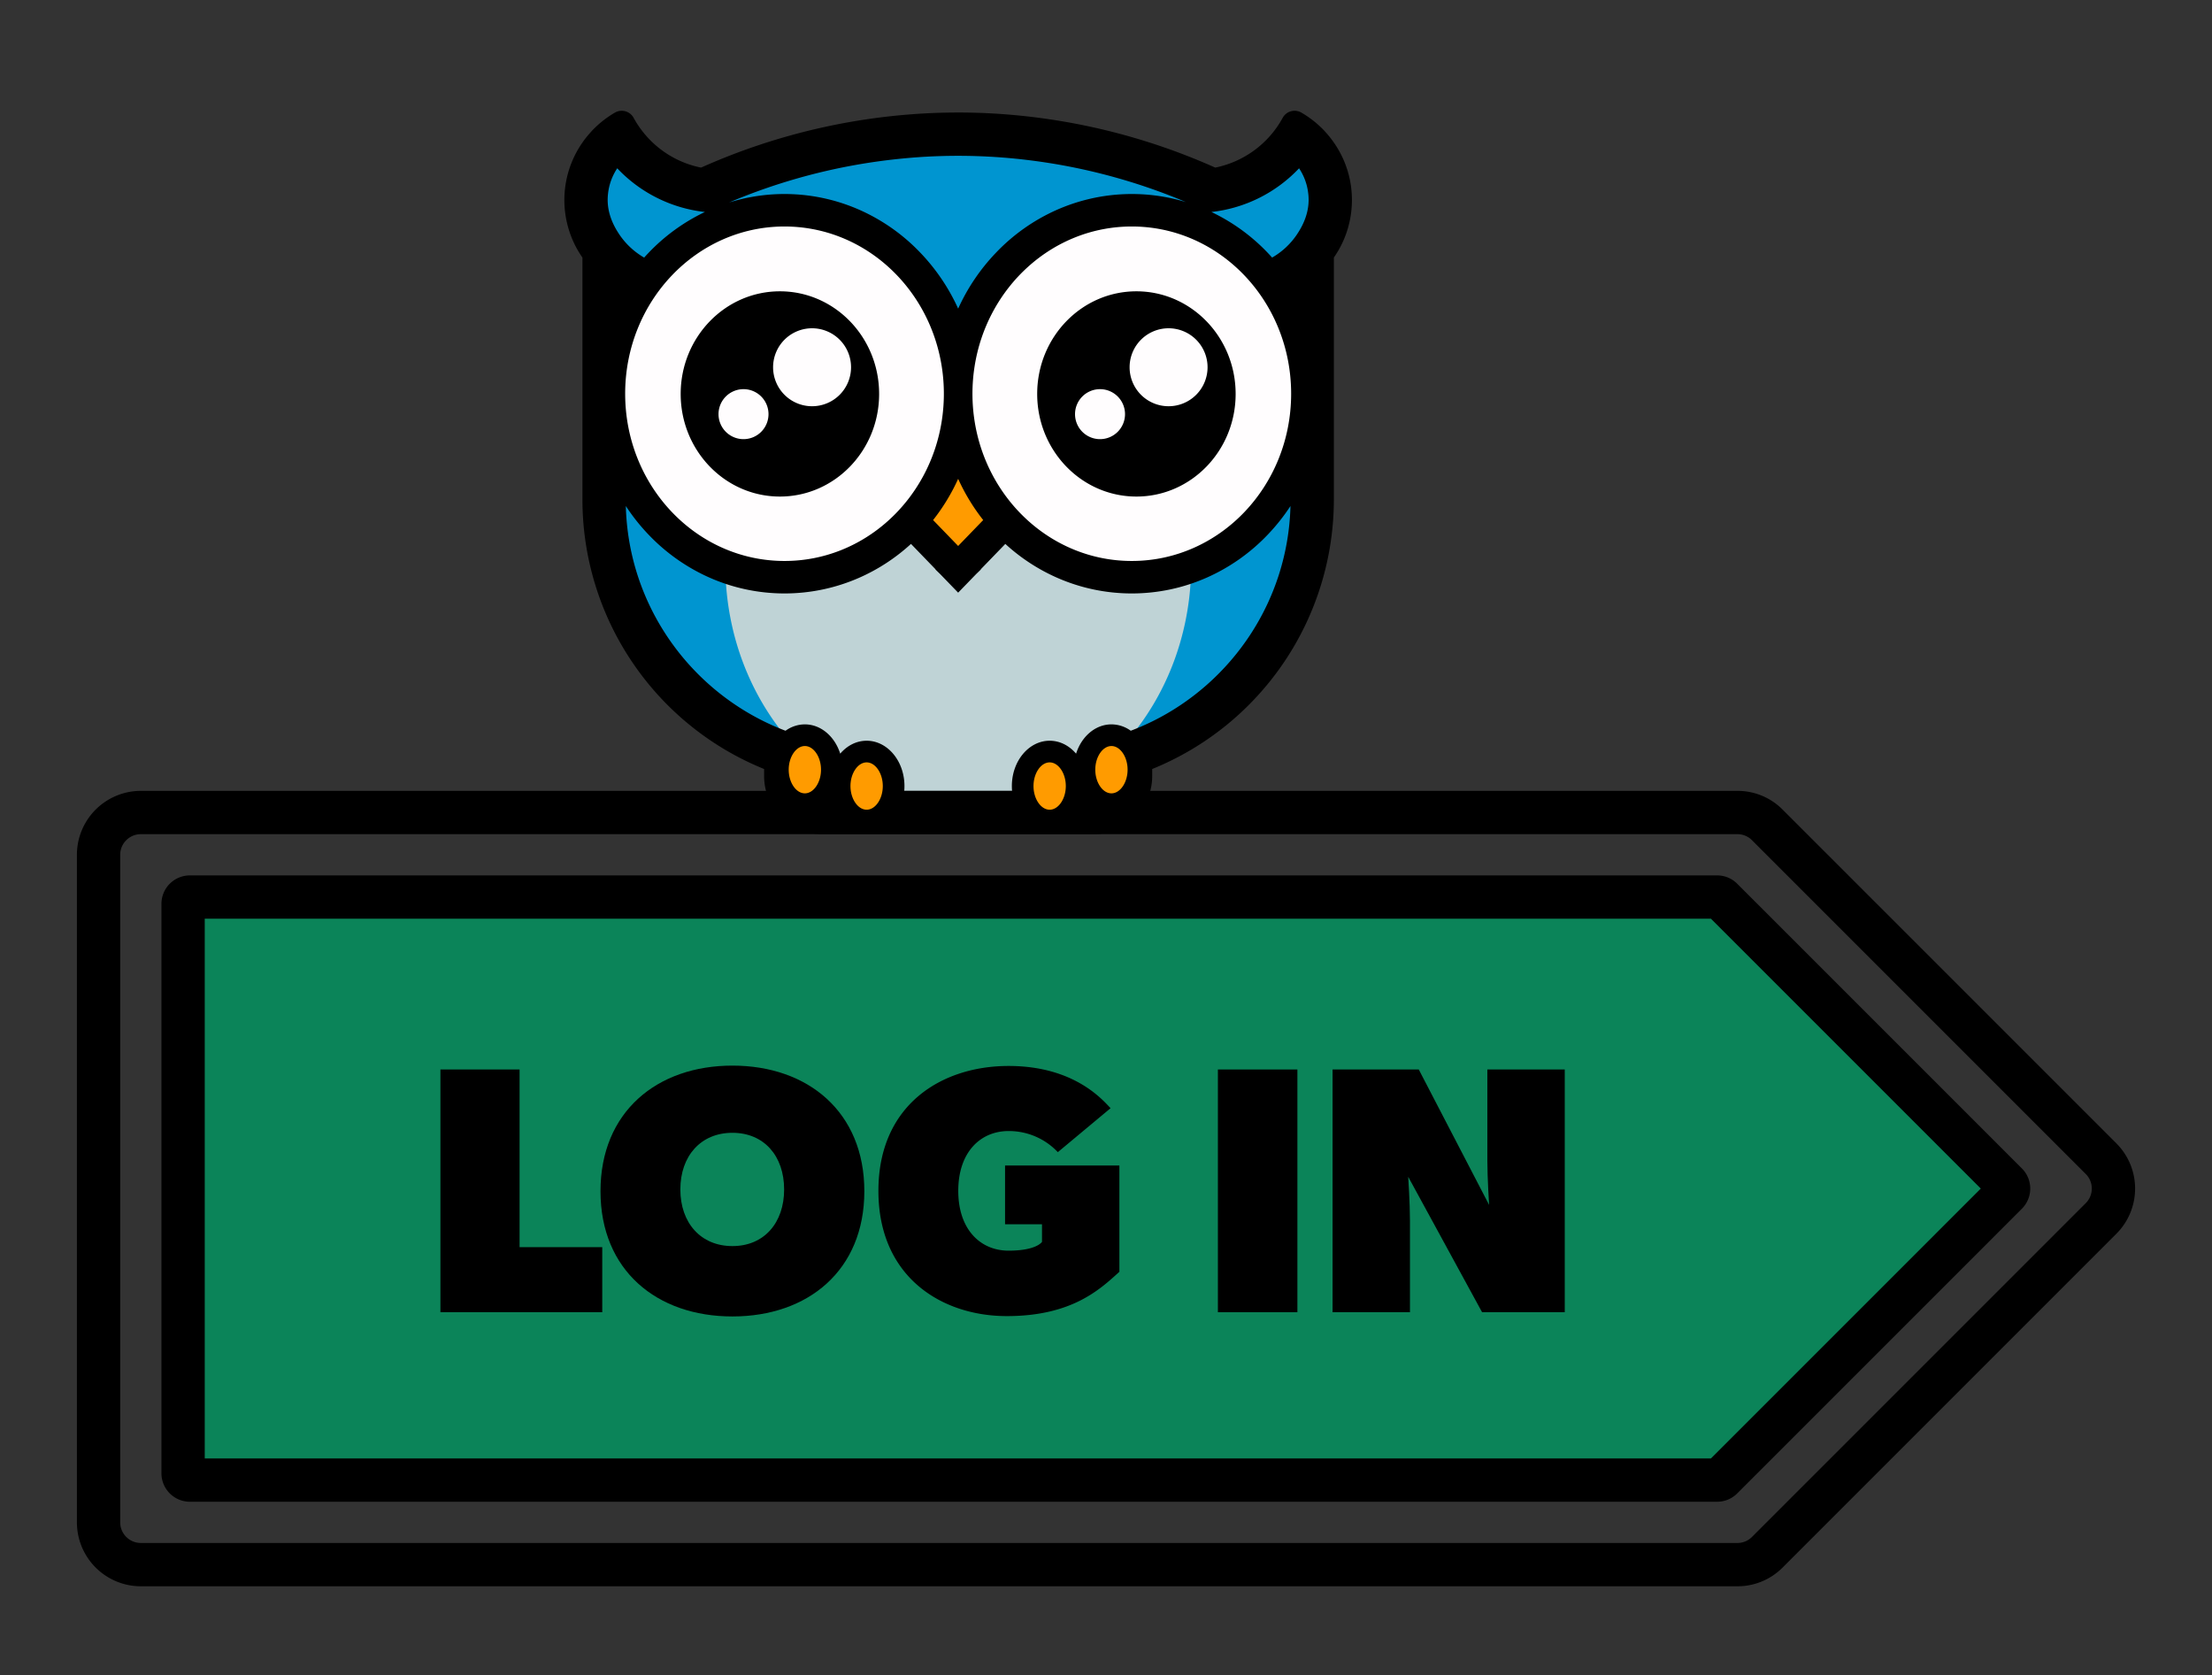 <svg id="Layer_1" data-name="Layer 1" xmlns="http://www.w3.org/2000/svg" width="1634.802" height="1238.172" viewBox="0 0 1634.802 1238.172">
  <rect x="0" y="0" width="1634.802" height="1238.172" fill="#333333" stroke="none"/>
  <defs>
    <style>
      .cls-1 {
        fill: #0b8459;
      }

      .cls-2 {
        fill: #0095d0;
      }

      .cls-3 {
        fill: #bfd3d6;
      }

      .cls-4 {
        fill: #fffdfe;
      }

      .cls-5 {
        fill: #ff9b00;
      }
    </style>
  </defs>
  <polygon class="cls-1" points="1264.703 1092.616 145.36 1092.616 145.36 668.51 1264.703 668.51 1475.569 880.563 1264.703 1092.616"/>
  <path d="M1284.05,1172.303H104.078a47.292,47.292,0,0,1-47.239-47.239V631.709A47.292,47.292,0,0,1,104.078,584.47H1284.05a46.931,46.931,0,0,1,33.4,13.837l246.678,246.678a47.236,47.236,0,0,1,0,66.802L1317.45,1158.465A46.928,46.928,0,0,1,1284.05,1172.303ZM104.078,616.47a15.256,15.256,0,0,0-15.239,15.239v493.356a15.256,15.256,0,0,0,15.239,15.239H1284.05a15.138,15.138,0,0,0,10.774-4.466L1541.501,889.16a15.236,15.236,0,0,0,0-21.546L1294.823,620.936A15.138,15.138,0,0,0,1284.05,616.47Zm1164.966,493.355H140.317a21.024,21.024,0,0,1-21-21V667.948a21.024,21.024,0,0,1,21-21H1269.044a20.86,20.86,0,0,1,14.849,6.151l210.44,210.438a21.026,21.026,0,0,1,.002,29.697l-210.441,210.44A20.856,20.856,0,0,1,1269.044,1109.825Zm-1117.727-32h1113.17l199.44-199.439-199.44-199.438H151.317Z"/>
  <g>
    <path d="M325.502,969.772V790.375h58.499V921.673h61.099v48.099Z"/>
    <path d="M541.301,972.892c-55.899,0-97.498-34.06-97.498-92.559s41.599-92.817,97.498-92.817,97.498,34.319,97.498,92.817S597.199,972.892,541.301,972.892Zm0-135.718c-23.4,0-38.48,17.16-38.48,41.859s15.079,41.859,38.48,41.859c23.398,0,38.219-17.16,38.219-41.859S564.699,837.174,541.301,837.174Z"/>
    <path d="M744.098,972.632c-48.099,0-94.897-28.859-94.897-92.559S696,787.776,745.398,787.776s70.199,25.999,75.398,31.199l-38.999,32.499a49.654,49.654,0,0,0-36.399-15.6c-20.799,0-37.179,15.6-37.179,44.199s16.38,44.199,37.179,44.199,24.699-6.5,24.699-6.5v-13H742.799V861.354h84.498v78.519C812.998,952.872,792.197,972.632,744.098,972.632Z"/>
    <path d="M900.096,969.772V790.375h58.759V969.772Z"/>
    <path d="M1095.351,969.772l-54.6-100.098s1.301,19.499,1.301,32.499v67.599H984.853V790.375h63.698l51.999,100.099s-1.3-19.5-1.3-32.5V790.375h57.198V969.772Z"/>
  </g>
  <g>
    <polygon class="cls-2" points="462.034 108.013 520.974 141.856 614.173 115.144 713.712 101.045 809.484 115.144 861.03 124.374 895.294 141.856 960.569 110.003 981.472 129.911 976.495 181.672 967.154 382.74 931.224 502.187 844.011 566.721 827.187 606.398 600.169 606.398 576.395 586.304 567.971 551.334 485.039 499.201 450.104 419.123 449.104 194.612 435.003 148.824 449.104 115.144 462.034 108.013"/>
    <path class="cls-3" d="M833.937,546.419c27.13-31.874,44.347-74.062,46.23-120.638a48.065,48.065,0,0,1-9.647,2.66c-15.841,2.639-31.815.438-47.324-3.28a310.787,310.787,0,0,1-30.439-9.286c-15.267-5.361-29.242-11.123-41.421-22.102-11.006-9.921-18.815-23.088-24.898-36.452-1.147-2.52-2.292-5.061-3.397-7.617H690.136c-1.662,1.753-3.135,3.335-3.416,3.64-11.086,12.007-20.698,25.427-32.979,36.298-15.643,13.847-33.682,22.794-53.63,28.762-20.399,6.103-42.945,8.449-63.539,1.911-.165-.052-.317-.121-.479-.176.667,48.775,18.139,93.069,46.328,126.218a24.907,24.907,0,0,0-10.162,20.363c0,13.469,10.112,24.387,22.586,24.387,9.206,0,17.12-5.95,20.638-14.48.813.572,1.633,1.133,2.455,1.69-.013.336-.024.671-.024,1.01,0,13.469,10.112,24.387,22.586,24.387a21.605,21.605,0,0,0,15.158-6.308,158.083,158.083,0,0,0,104.991.038,21.599,21.599,0,0,0,15.117,6.27c12.474,0,22.586-10.918,22.586-24.387,0-.303-.011-.604-.021-.905.835-.565,1.662-1.143,2.488-1.723,3.533,8.491,11.428,14.407,20.607,14.407,12.474,0,22.586-10.918,22.586-24.387A24.919,24.919,0,0,0,833.937,546.419Z"/>
    <path class="cls-4" d="M836.624,160.073a129.55,129.55,0,0,0-128.495,113.083,129.521,129.521,0,1,0,0,32.893,129.536,129.536,0,1,0,128.495-145.975Z"/>
    <g>
      <ellipse class="cls-5" cx="640.499" cy="583.087" rx="19.421" ry="23.312"/>
      <ellipse class="cls-5" cx="594.844" cy="568.574" rx="18.601" ry="22.328"/>
      <ellipse class="cls-5" cx="775.764" cy="583.087" rx="17.485" ry="20.988"/>
      <ellipse class="cls-5" cx="821.424" cy="568.574" rx="18.601" ry="22.328"/>
    </g>
    <polygon class="cls-5" points="678.33 389.971 708.129 420.496 741.703 387.98 710.016 339.869 678.33 389.971"/>
    <g>
      <path d="M576.395,215.289c-40.5,0-73.332,33.955-73.332,75.839s32.832,75.839,73.332,75.839,73.332-33.955,73.332-75.839S616.895,215.289,576.395,215.289ZM549.5,324.539a18.471,18.471,0,1,1,18.471-18.471A18.471,18.471,0,0,1,549.5,324.539Zm50.669-24.32a28.809,28.809,0,1,1,28.809-28.809A28.809,28.809,0,0,1,600.169,300.219Z"/>
      <path d="M766.547,291.128c0,41.885,32.832,75.839,73.332,75.839s73.332-33.955,73.332-75.839-32.832-75.839-73.332-75.839S766.547,249.243,766.547,291.128Zm68.297-19.718a28.809,28.809,0,1,1,28.809,28.809A28.809,28.809,0,0,1,834.844,271.41Zm-40.331,34.658A18.471,18.471,0,1,1,812.984,324.539,18.471,18.471,0,0,1,794.513,306.068Z"/>
      <path d="M997.754,133.394c-.19-.93-.39-1.85-.61-2.76-.11-.47-.22-.94-.34-1.4q-.36-1.35-.75-2.7v-.02c-.14-.48-.29-.96-.45-1.43-.08-.26-.16-.52-.26-.78l-.36-1.05a.295.295,0,0,0-.04-.11c-.12-.34-.24-.68-.37-1.02a69.884,69.884,0,0,0-2.92-6.84c-.24-.49-.49-.99-.74-1.48-.26-.49-.51-.97-.78-1.46-.26-.48-.53-.96-.8-1.44-1.1-1.9-2.28-3.76-3.53-5.56-1.25-1.81-2.59-3.56-4-5.24-.01-.01-.02-.03-.04-.04-.92-1.12-1.86-2.2-2.85-3.25a75.006,75.006,0,0,0-17.099-13.583,10.015,10.015,0,0,0-13.833,3.842,73.339,73.339,0,0,1-49.688,36.75,1.162,1.162,0,0,1-.18.04,468.195,468.195,0,0,0-164.79-40.02c-1.14-.06-2.29-.12-3.43-.18-1.5-.07-3.01-.14-4.52-.2-1.39-.05-2.79-.09-4.19-.13q-6.06-.18-12.13-.19h-1c-1.31,0-2.61.01-3.92.02-1.03.01-2.05.02-3.08.04-.77.01-1.53.02-2.29.04-1.04.02-2.07.04-3.1.07-.49.01-.97.03-1.46.04-.8.03-1.6.06-2.39.08q-3.09.12-6.16.27c-1.03.05-2.06.1-3.09.16q-4.62.255-9.24.62c-.88.06-1.77.13-2.66.21-.3.01-.59.04-.89.07q-5.91.495-11.83,1.15c-3.01.33-6.03.69-9.04,1.08q-2.115.27-4.23.57a467.739,467.739,0,0,0-126.52,36.29l-.013.002a72.794,72.794,0,0,1-34.987-17.781,73.454,73.454,0,0,1-14.871-18.997A10.015,10.015,0,0,0,454.45,83.233a75.186,75.186,0,0,0-17.106,13.581l-2.89,3.29c-1.4,1.68-2.74,3.43-4,5.24a74.341,74.341,0,0,0,0,85.01v178.85a215.031,215.031,0,0,0,134.27,199.12v5.27a42.81,42.81,0,0,0,42.81,42.81h201.2a42.859,42.859,0,0,0,42.81-42.81v-5.27a215.047,215.047,0,0,0,134.26-199.12V190.334c.99-1.41,1.92-2.87,2.81-4.35.45-.74.88-1.49,1.3-2.25s.82-1.53,1.22-2.3c.19-.38.38-.77.58-1.15-.01-.01-.01-.01,0-.01.37-.79.74-1.57,1.09-2.37.22-.5.43-1,.64-1.5.18-.43.36-.86.53-1.3.43-1.09.84-2.19,1.22-3.3a74.763,74.763,0,0,0,2.56-38.41Zm-342.46-14.95c1.35-.17,2.69-.33,4.04-.48,1.39-.16,2.78-.32,4.17-.46,1.44-.15,2.87-.29,4.31-.43,1.48-.14,2.97-.28,4.45-.4.3-.04.61-.06.92-.08,1.81-.16,3.61-.29,5.42-.42q2.865-.21,5.74-.36c1.91-.11,3.82-.21,5.73-.28,1.52-.07,3.05-.12,4.57-.17.14,0,.29-.01.43-.01.82-.03,1.65-.06,2.47-.07,1.06-.04,2.11-.06,3.16-.07,1.21-.03,2.42-.04,3.64-.04q1.47-.03,2.94-.03h1.57c-.86,0-1.71.01-2.57.03.98-.02,1.97-.03,2.95-.02.77-.01,1.55,0,2.32.01.3,0,.59,0,.89.01.65,0,1.31.01,1.97.02q3.165.045,6.33.14c.47.01.95.03,1.42.05,1.15.03,2.31.07,3.47.12,1.85.08,3.7.17,5.56.27,1.62.08,3.24.18,4.86.29,1.62.1,3.24.22,4.85.35,1.62.12,3.23.25,4.85.4,1.62.13,3.23.29,4.85.46,1.61.15,3.23.32,4.84.51,1.43.16,2.86.33,4.28.5q5.925.72,11.83,1.6c1.22.18,2.43.37,3.65.56.03.01.07.01.11.02a436,436,0,0,1,101.15,28.87,137.154,137.154,0,0,0-95.57,5.83,141.099,141.099,0,0,0-45.07,31.87,147.657,147.657,0,0,0-27.69,41.06,147.838,147.838,0,0,0-27.68-41.06,141.209,141.209,0,0,0-45.07-31.87,137.056,137.056,0,0,0-96.57-5.51A435.029,435.029,0,0,1,655.294,118.444Zm71.36,265.9-18.52,19.14-18.52-19.14a147.138,147.138,0,0,0,18.52-30.47A147.138,147.138,0,0,0,726.654,384.344Zm-277.55-236.51a43.943,43.943,0,0,1,1.34-10.61,42.544,42.544,0,0,1,5.73-12.85,104.931,104.931,0,0,0,64.8,32.29,141.277,141.277,0,0,0-41.82,30.37q-1.575,1.65-3.08,3.34a55.454,55.454,0,0,1-18.49-17.32C455.134,169.324,449.144,159.974,449.104,147.834Zm130.7,19.55c58.52,0,107.05,44.8,116.21,103.48v.01a130.335,130.335,0,0,1,0,40.21v.01c-9.16,58.7-57.69,103.48-116.21,103.48-65.04,0-117.77-55.33-117.77-123.59S514.764,167.384,579.804,167.384Zm15.04,418.92c-6.48,0-11.94-8.01-11.94-17.49,0-9.47,5.46-17.48,11.94-17.48,6.47,0,11.94,8.01,11.94,17.48C606.784,578.294,601.314,586.304,594.844,586.304Zm45.66,12.09c-6.48,0-11.95-8-11.95-17.48s5.47-17.49,11.95-17.49c6.47,0,11.94,8.01,11.94,17.49S646.974,598.394,640.504,598.394Zm135.26,0c-6.47,0-11.94-8-11.94-17.48s5.47-17.49,11.94-17.49,11.94,8.01,11.94,17.49S782.234,598.394,775.764,598.394Zm57.6-29.58c0,9.48-5.47,17.49-11.94,17.49-6.48,0-11.94-8.01-11.94-17.49,0-9.47,5.46-17.48,11.94-17.48C827.894,551.334,833.364,559.344,833.364,568.814Zm18.18-35.64q-7.725,3.795-15.84,6.87a24.404,24.404,0,0,0-14.28-4.71c-11.93,0-22.14,9.01-26.13,21.65-5.04-5.91-11.93-9.56-19.53-9.56-15.41,0-27.94,15.02-27.94,33.49,0,1.18.05,2.34.15,3.49h-79.68c.1-1.15.15-2.31.15-3.49,0-18.47-12.54-33.49-27.94-33.49-7.6,0-14.49,3.65-19.53,9.56-3.99-12.64-14.2-21.65-26.13-21.65a24.404,24.404,0,0,0-14.28,4.71q-8.115-3.06-15.84-6.88c-59.18-29.11-100.41-89.34-102.2-159.21a145.527,145.527,0,0,0,16.63,20.98,141.207,141.207,0,0,0,45.07,31.87,137.113,137.113,0,0,0,111.16,0,140.347,140.347,0,0,0,37.89-24.84l18.16,18.77-.11.12,3.53,3.42,13.01,13.44.27.28,13.28-13.72,3.53-3.42-.11-.12,18.16-18.77a140.396,140.396,0,0,0,37.9,24.84,137.09,137.09,0,0,0,111.15,0,141.097,141.097,0,0,0,45.07-31.87,145.98,145.98,0,0,0,16.62-20.96C951.944,443.834,910.714,504.054,851.544,533.174Zm-15.07-118.6c-58.52,0-107.06-44.79-116.21-103.49a130.335,130.335,0,0,1,0-40.21c9.15-58.69,57.69-103.49,116.21-103.49,65.04,0,117.76,55.34,117.76,123.6S901.514,414.574,836.474,414.574Zm130.68-266.76v.02c-.04,12.13-6.03,21.47-8.48,25.2a55.37,55.37,0,0,1-18.5,17.32q-1.5-1.68-3.06-3.32a141.149,141.149,0,0,0-41.82-30.37,104.905,104.905,0,0,0,64.8-32.29c.72,1.1,1.4,2.22,2.02,3.38.06.12.13.24.19.36.18.34.36.69.53,1.05.13.26.26.53.39.8.18.4.36.8.54,1.21a40.595,40.595,0,0,1,1.53,4.21c.16.48.3.97.42,1.46a.09.09,0,0,1,.01.05c.04.1.06.21.09.31.09.33.25.99.43,1.88.08.37.16.78.24,1.22.06.35.12.72.18,1.12.12.83.24,1.75.33,2.73.02.25.04.5.06.76.03.48.06.97.07,1.48q.03.66.03,1.35Z"/>
    </g>
  </g>
</svg>
